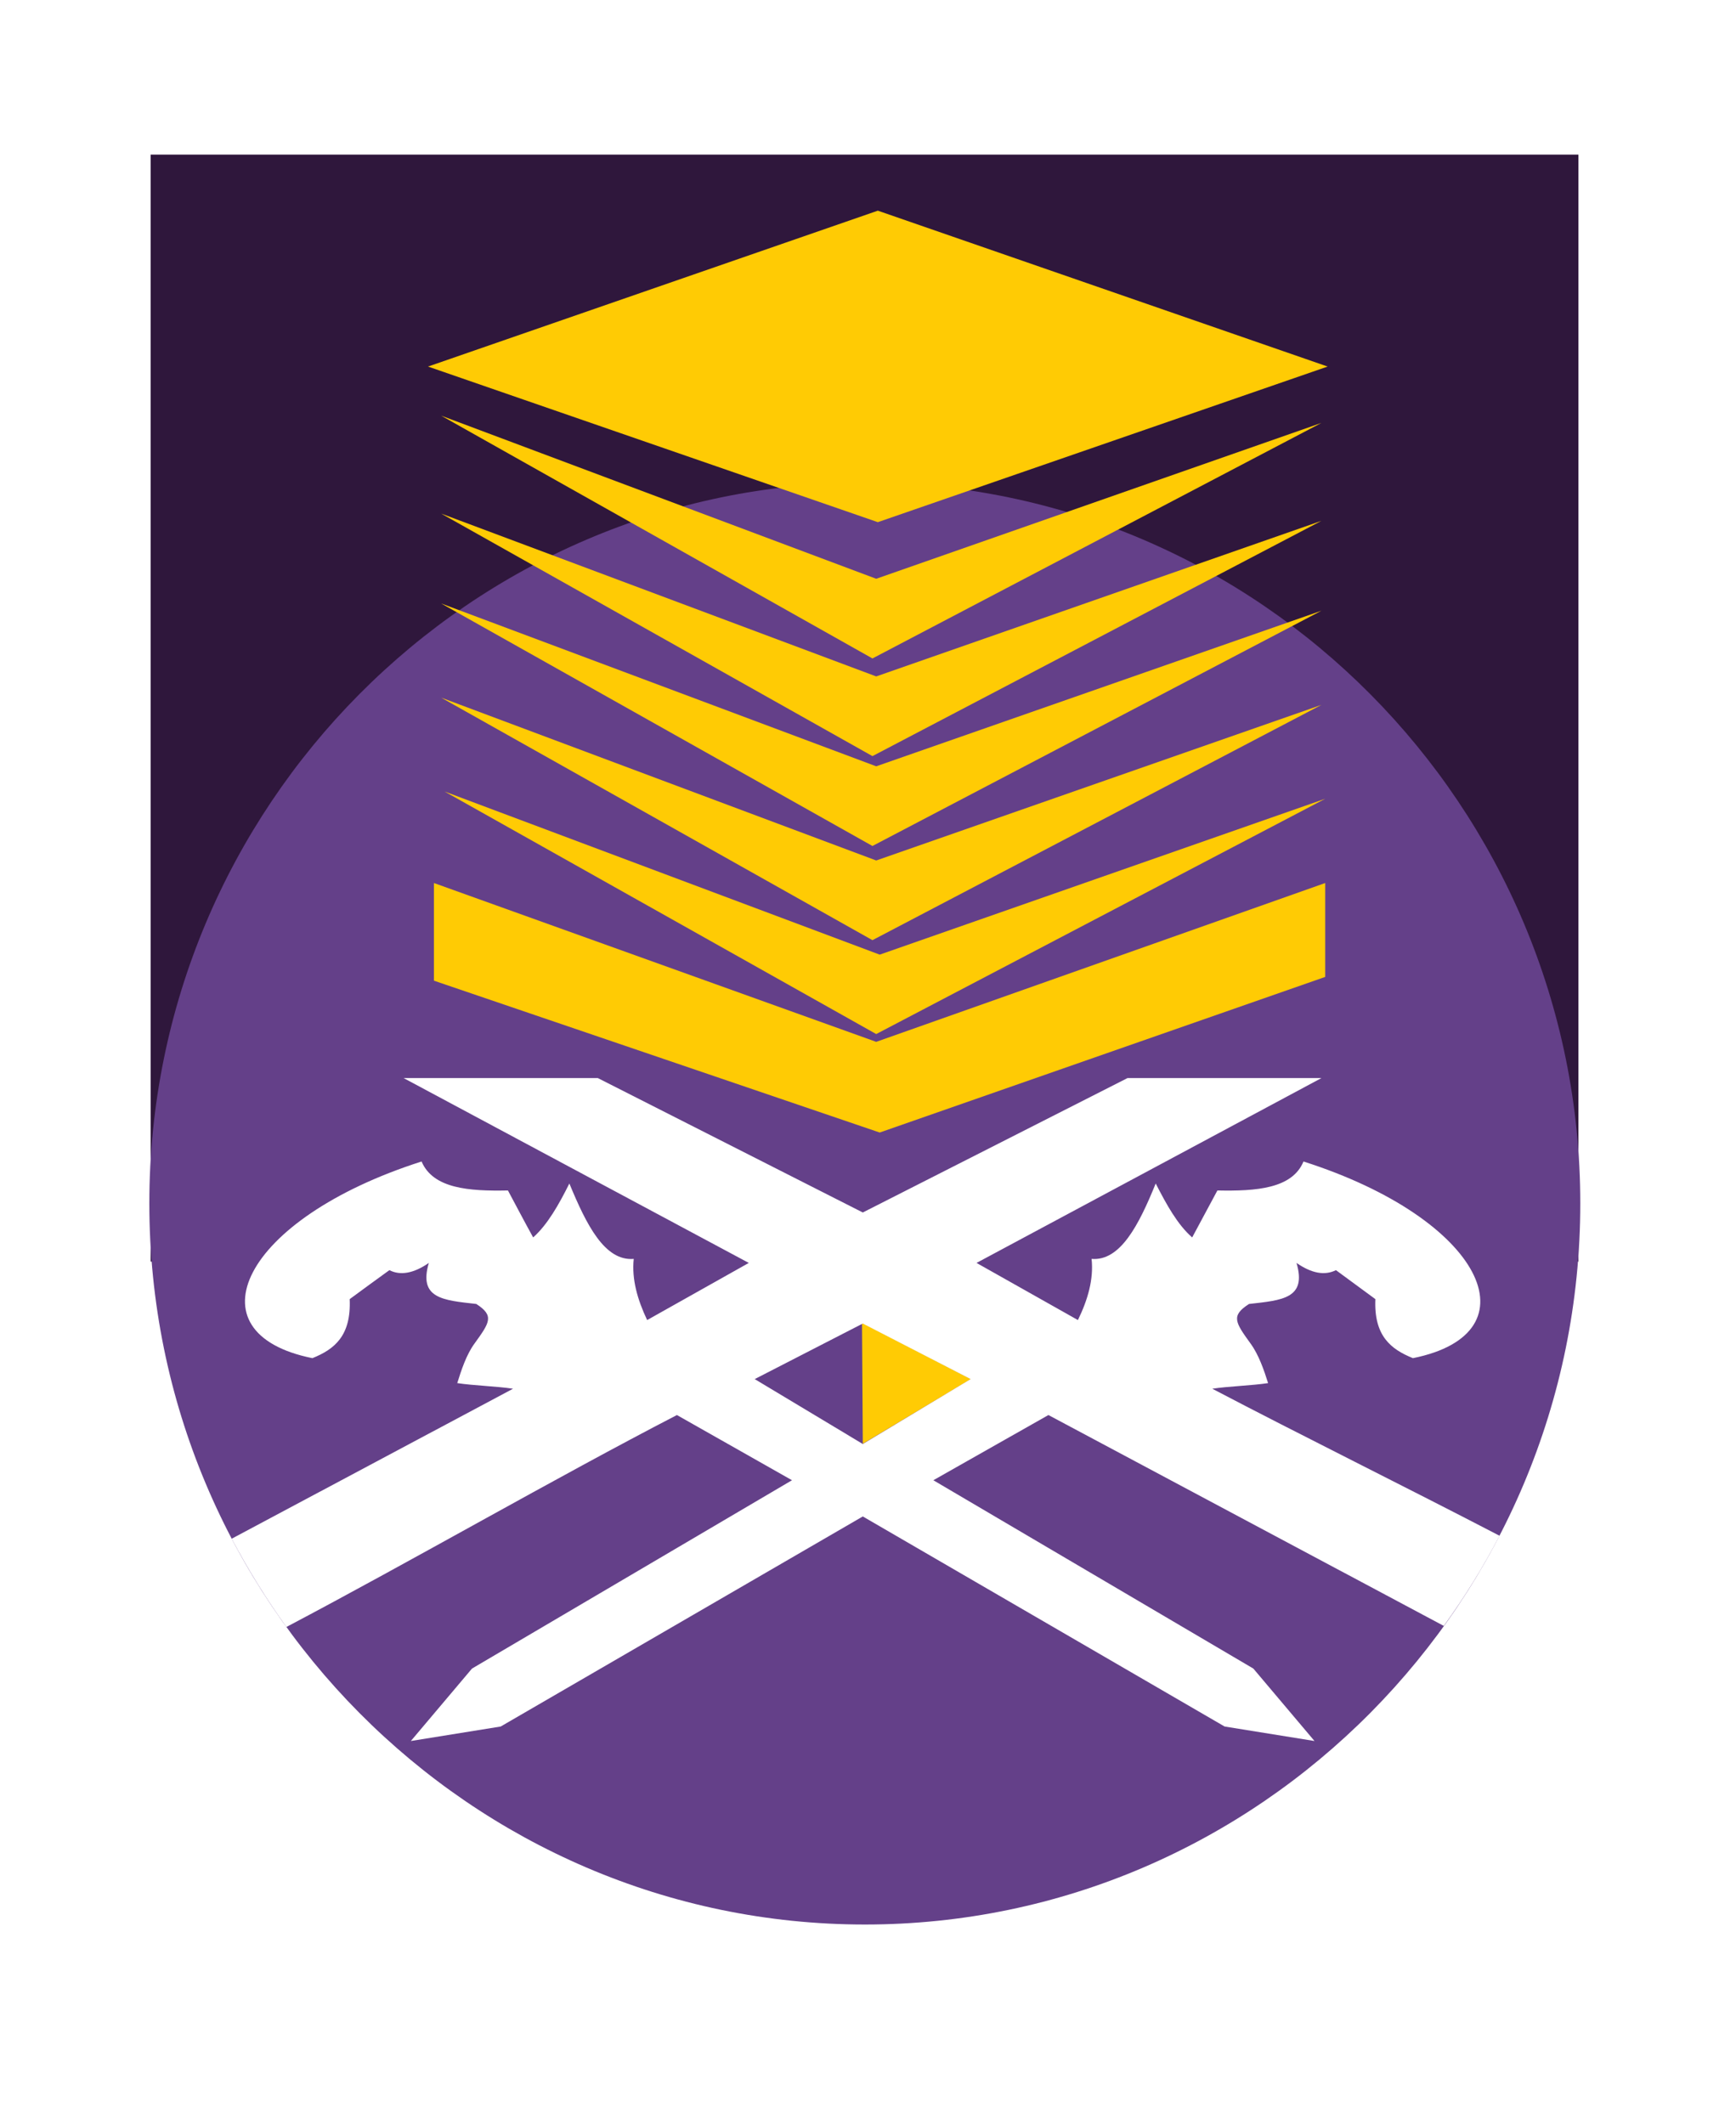 <?xml version="1.0" encoding="UTF-8"?>
<svg xmlns="http://www.w3.org/2000/svg" xmlns:xlink="http://www.w3.org/1999/xlink" width="466pt" height="570pt" viewBox="0 0 466 570" version="1.1">
<g id="surface1">
<rect x="0" y="0" width="466" height="570" style="fill:rgb(100%,100%,100%);fill-opacity:1;stroke:none;"/>
<path style=" stroke:none;fill-rule:nonzero;fill:rgb(18.399%,9%,23.499%);fill-opacity:1;" d="M 40.445 338.566 L 423.699 338.566 L 423.699 41.492 L 40.445 41.492 Z M 40.445 338.566 "/>
<path style=" stroke:none;fill-rule:nonzero;fill:rgb(39.2%,25.099%,53.699%);fill-opacity:1;" d="M 232.18 516.477 C 337.949 516.477 424.203 429.5 424.203 322.941 C 424.203 216.453 337.949 129.547 232.18 129.547 C 126.34 129.547 40.086 216.453 40.086 322.941 C 40.086 429.5 126.34 516.477 232.18 516.477 "/>
<path style=" stroke:none;fill-rule:nonzero;fill:rgb(100%,79.599%,1.599%);fill-opacity:1;" d="M 114.895 98.371 L 235.637 56.539 L 356.379 98.371 L 235.637 140.133 L 114.895 98.371 "/>
<path style=" stroke:none;fill-rule:nonzero;fill:rgb(100%,79.599%,1.599%);fill-opacity:1;" d="M 118.422 111.547 L 234.195 176.707 L 354.723 113.492 L 235.203 155.324 L 118.422 111.547 "/>
<path style=" stroke:none;fill-rule:nonzero;fill:rgb(100%,79.599%,1.599%);fill-opacity:1;" d="M 118.422 137.828 L 234.195 202.918 L 354.723 139.773 L 235.203 181.531 L 118.422 137.828 "/>
<path style=" stroke:none;fill-rule:nonzero;fill:rgb(100%,79.599%,1.599%);fill-opacity:1;" d="M 118.422 161.949 L 234.195 227.035 L 354.723 163.895 L 235.203 205.652 L 118.422 161.949 "/>
<path style=" stroke:none;fill-rule:nonzero;fill:rgb(100%,79.599%,1.599%);fill-opacity:1;" d="M 118.422 187.223 L 234.195 252.309 L 354.723 189.164 L 235.203 230.926 L 118.422 187.223 "/>
<path style=" stroke:none;fill-rule:nonzero;fill:rgb(100%,79.599%,1.599%);fill-opacity:1;" d="M 119.355 212.422 L 235.203 277.508 L 355.73 214.363 L 236.141 256.195 L 119.355 212.422 "/>
<path style=" stroke:none;fill-rule:nonzero;fill:rgb(100%,79.599%,1.599%);fill-opacity:1;" d="M 116.477 236.973 L 116.477 263.18 L 236.141 303.934 L 355.73 262.172 L 355.73 236.973 L 235.203 279.598 L 116.477 236.973 "/>
<path style=" stroke:none;fill-rule:nonzero;fill:rgb(100%,79.599%,1.599%);fill-opacity:1;" d="M 231.391 354.98 L 231.605 387.453 L 260.621 370.102 L 231.391 354.98 "/>
<path style=" stroke:none;fill-rule:nonzero;fill:rgb(100%,100%,100%);fill-opacity:1;" d="M 231.605 406.965 L 134.402 463.34 L 110.285 467.227 L 126.699 447.789 L 212.598 397.246 L 181.707 379.75 C 149.02 396.668 110.355 418.988 76.875 436.629 C 71.477 429.141 66.582 421.219 62.188 412.941 L 137.715 372.691 C 133.539 372.043 126.918 371.828 122.742 371.18 C 123.82 367.727 125.188 363.547 127.348 360.598 C 131.453 354.91 132.75 353.109 127.852 349.941 C 118.926 348.934 112.301 348.5 115.109 338.926 C 111.078 341.73 107.477 342.379 104.523 340.867 C 100.926 343.461 97.395 346.051 93.867 348.645 C 94.301 358.508 89.766 362.109 83.859 364.484 C 50.523 357.789 64.922 327.117 113.164 311.707 C 116.262 318.98 125.836 319.699 136.348 319.484 C 138.582 323.66 140.812 327.91 143.117 332.086 C 147.004 328.629 150.027 323.227 152.836 317.613 C 157.445 328.773 162.34 338.492 170.117 337.844 C 169.539 343.316 171.125 348.789 173.715 354.262 C 182.789 349.148 191.934 344.035 201.004 338.926 L 108.34 289.316 L 160.469 289.316 L 231.605 325.391 L 231.605 355.195 L 202.59 370.102 L 231.605 387.523 Z M 402.531 412.148 C 398.141 420.574 393.102 428.707 387.559 436.34 L 281.43 379.75 L 250.539 397.246 L 336.438 447.789 L 352.852 467.227 L 328.73 463.34 L 231.605 406.965 L 231.605 387.523 L 260.547 370.102 L 231.605 355.195 L 231.605 325.391 L 302.668 289.316 L 354.723 289.316 L 262.133 338.926 C 271.203 344.035 280.277 349.148 289.348 354.262 C 292.012 348.789 293.598 343.316 293.02 337.844 C 300.723 338.492 305.691 328.773 310.23 317.613 C 313.109 323.227 316.062 328.629 320.02 332.086 C 322.254 327.91 324.559 323.66 326.789 319.484 C 337.301 319.699 346.875 318.98 349.902 311.707 C 398.141 327.117 412.613 357.789 379.277 364.484 C 373.371 362.109 368.766 358.508 369.195 348.645 C 365.668 346.051 362.141 343.461 358.613 340.867 C 355.59 342.379 352.062 341.73 348.027 338.926 C 350.836 348.5 344.211 348.934 335.285 349.941 C 330.316 353.109 331.613 354.91 335.715 360.598 C 337.875 363.547 339.316 367.727 340.398 371.18 C 336.219 371.828 329.598 372.043 325.422 372.691 C 348.75 384.934 378.051 399.406 402.531 412.148 "/>
</g>
</svg>
